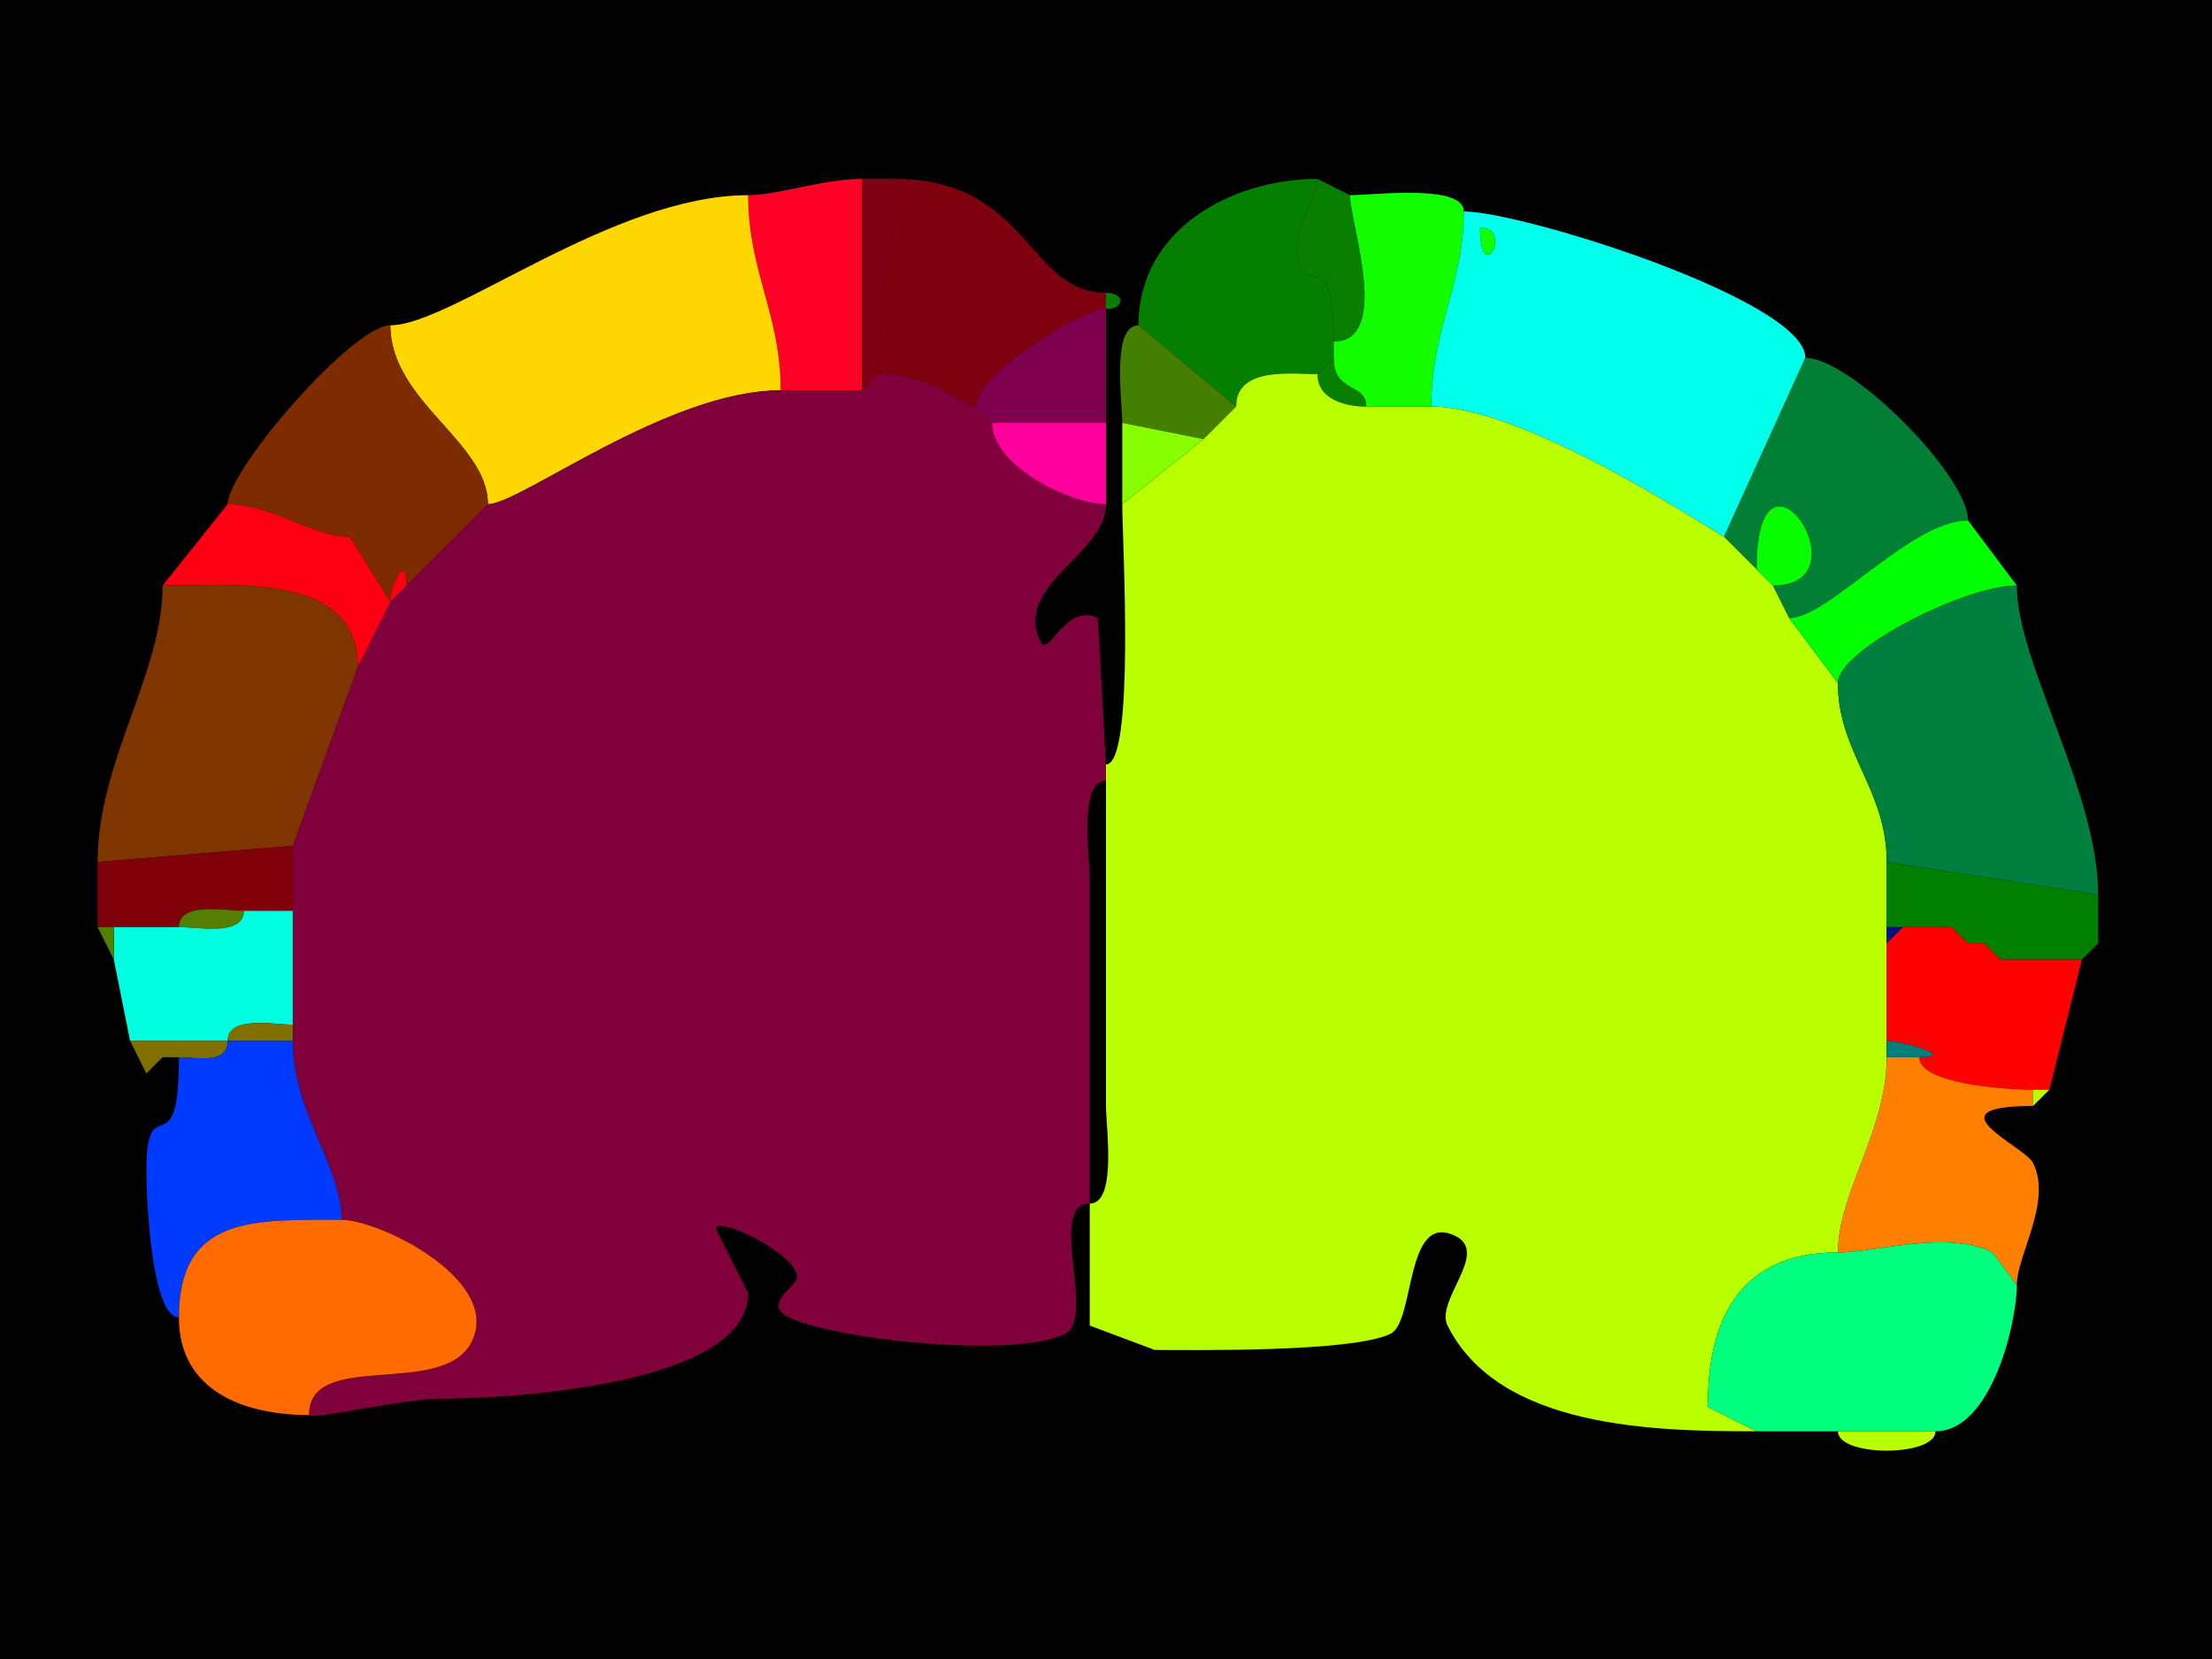 <svg xmlns="http://www.w3.org/2000/svg" xmlns:xlink="http://www.w3.org/1999/xlink" height="102" width="136">
<g>
<rect width="136" height="102" fill="#000000"  stroke-width="0" /> 
<path  fill="#FF0027" stroke-width="0" stroke="#FF0027" d = " M48 24 L53,24 C53,19.244 53,15.504 53,11 50.591,11 47.819,12 46,12 46,16.7 48,19.3 48,24  Z"/>

<path  fill="#7F0013" stroke-width="0" stroke="#7F0013" d = " M54 23 L53,24 C53,19.244 53,15.504 53,11 53,11 55,11 55,11 55,17.983 54,15.581 54,23  Z"/>

<path  fill="#7F000E" stroke-width="0" stroke="#7F000E" d = " M54 23 C57.354,23 59.19,25 60,25 60,23.11 66.374,19 68,19 68,19 68,18 68,18 63.172,18 63.273,11 55,11 55,17.983 54,15.581 54,23  Z"/>

<path  fill="#047F00" stroke-width="0" stroke="#047F00" d = " M81 23 C79.378,23 76,22.539 76,25 76,25 70,20 70,20 70,14.063 75.778,11 81,11 81,12.423 79.022,14.544 80,16.5 80.608,17.716 82,15.51 82,21 82,21 82,22 82,22 82,22 81,23 81,23  Z"/>

<path  fill="#097F00" stroke-width="0" stroke="#097F00" d = " M83 12 C83,13.671 85.576,21 82,21 82,15.51 80.608,17.716 80,16.5 79.022,14.544 81,12.423 81,11 81,11 83,12 83,12  Z"/>

<path  fill="#FFD700" stroke-width="0" stroke="#FFD700" d = " M48 24 C41.046,24 31.986,31 30,31 30,27.18 24,24.673 24,20 27.753,20 37.64,12 46,12 46,16.7 48,19.3 48,24  Z"/>

<path  fill="#13FF00" stroke-width="0" stroke="#13FF00" d = " M84 25 L88,25 C88,20.221 90,17.494 90,13 90,11.286 84.406,12 83,12 83,13.671 85.576,21 82,21 82,21 82,22 82,22 82,24.215 84,23.519 84,25  Z"/>

<path  fill-rule="evenodd" fill="#00FFEB" stroke-width="0" stroke="#00FFEB" d = " M91 14 C91,17.746 93.091,14 91,14  M88 25 C94.014,25 105.785,33 106,33 106,33 111,22 111,22 111,18.463 93.578,13 90,13 90,17.494 88,20.221 88,25  Z"/>

<path  fill="#13FF00" stroke-width="0" stroke="#13FF00" d = " M91 14 C91,17.746 93.091,14 91,14  Z"/>

<path  fill="#047F00" stroke-width="0" stroke="#047F00" d = " M68 18 C69.186,18 69.186,19 68,19 68,19 68,18 68,18  Z"/>

<path  fill="#7F004E" stroke-width="0" stroke="#7F004E" d = " M61 26 L68,26 C68,26 68,19 68,19 66.374,19 60,23.11 60,25 60,25 61,26 61,26  Z"/>

<path  fill="#7F2B00" stroke-width="0" stroke="#7F2B00" d = " M25 36 C25,33.971 24,35.942 24,37 24,37 21.5,33 21.5,33 19.267,33 16.643,31 14,31 14,28.894 21.674,20 24,20 24,24.673 30,27.18 30,31 30,31 25,36 25,36  Z"/>

<path  fill="#447F00" stroke-width="0" stroke="#447F00" d = " M69 26 L74,27 C74,27 76,25 76,25 76,25 70,20 70,20 68.316,20 69,24.679 69,26  Z"/>

<path  fill="#7F003A" stroke-width="0" stroke="#7F003A" d = " M21 75 C23.385,75 30.884,78.732 29,82.5 27.241,86.017 19,82.922 19,87 19,87.343 24.815,86 27,86 30.941,86 46,85.258 46,79.5 46,79.5 44,75.5 44,75.5 44.343,74.814 49,77.157 49,78.5 49,79.151 46.802,80.151 48.5,81 51.163,82.332 62.354,83.573 65.5,82 67.385,81.057 64.377,74 67,74 67,74 67,54 67,54 67,52.679 66.316,48 68,48 68,48 68,47 68,47 68,47 67.5,38 67.5,38 65.546,37.023 64.454,40.409 64,39.5 62.227,35.955 68,34.121 68,31 65.849,31 61,28.677 61,26 61,26 60,25 60,25 59.19,25 57.354,23 54,23 54,23 53,24 53,24 53,24 48,24 48,24 41.046,24 31.986,31 30,31 30,31 25,36 25,36 25,36 24,37 24,37 24,37 22,41 22,41 22,41 18,52 18,52 18,52 18,56 18,56 18,56 18,63 18,63 18,63 18,64 18,64 18,68.384 21,71.678 21,75  Z"/>

<path  fill="#097F00" stroke-width="0" stroke="#097F00" d = " M81 23 C81,24.577 82.762,25 84,25 84,23.519 82,24.215 82,22 82,22 81,23 81,23  Z"/>

<path  fill="#007F35" stroke-width="0" stroke="#007F35" d = " M109 36 L110,38 C112.431,38 117.475,32 121,32 121,29.228 113.801,22 111,22 111,22 106,33 106,33 106,33 108,35 108,35 108,25.756 114.897,36 109,36  Z"/>

<path  fill="#BAFF00" stroke-width="0" stroke="#BAFF00" d = " M113 77 C105.846,77 105,82.804 105,86.5 L108,88 C101.678,88 92.164,87.828 89,81.5 88.224,79.948 91.582,77.041 89.5,76 86.365,74.432 87.024,81.238 85.5,82 83.19,83.155 73.293,83 71,83 71,83 67,81.5 67,81.5 67,81.5 67,74 67,74 68.684,74 68,69.321 68,68 68,68 68,48 68,48 68,48 68,47 68,47 69.801,47 69,33.158 69,31 69,31 74,27 74,27 74,27 76,25 76,25 76,22.539 79.378,23 81,23 81,24.577 82.762,25 84,25 84,25 88,25 88,25 94.014,25 105.785,33 106,33 106,33 108,35 108,35 108,35 109,36 109,36 109,36 110,38 110,38 110,38 113,42 113,42 113,46.268 116,48.509 116,53 116,53 116,57 116,57 116,57 116,58 116,58 116,58 116,64 116,64 116,64 116,65 116,65 116,69.494 113,73.381 113,77  Z"/>

<path  fill="#FF009C" stroke-width="0" stroke="#FF009C" d = " M68 26 L68,31 C65.849,31 61,28.677 61,26 61,26 68,26 68,26  Z"/>

<path  fill="#88FF00" stroke-width="0" stroke="#88FF00" d = " M74 27 L69,31 C69,31 69,26 69,26 69,26 74,27 74,27  Z"/>

<path  fill="#FF0013" stroke-width="0" stroke="#FF0013" d = " M24 37 L22,41 C22,35.185 14.4,36 10,36 10,36 14,31 14,31 16.643,31 19.267,33 21.5,33 21.5,33 24,37 24,37  Z"/>

<path  fill="#09FF00" stroke-width="0" stroke="#09FF00" d = " M108 35 L109,36 C114.897,36 108,25.756 108,35  Z"/>

<path  fill="#00FF00" stroke-width="0" stroke="#00FF00" d = " M110 38 L113,42 C113,39.947 120.793,36 124,36 124,36 121,32 121,32 117.475,32 112.431,38 110,38  Z"/>

<path  fill="#7F3500" stroke-width="0" stroke="#7F3500" d = " M18 52 L6,53 C6,46.833 10,41.411 10,36 14.4,36 22,35.185 22,41 22,41 18,52 18,52  Z"/>

<path  fill="#FF0013" stroke-width="0" stroke="#FF0013" d = " M25 36 L24,37 C24,35.942 25,33.971 25,36  Z"/>

<path  fill="#007F3F" stroke-width="0" stroke="#007F3F" d = " M116 53 L129,55 C129,48.686 124,40.737 124,36 120.793,36 113,39.947 113,42 113,46.268 116,48.509 116,53  Z"/>

<path  fill="#7F0009" stroke-width="0" stroke="#7F0009" d = " M7 57 L11,57 C11,55.421 13.855,56 15,56 15,56 18,56 18,56 18,56 18,52 18,52 18,52 6,53 6,53 6,53 6,57 6,57 6,57 7,57 7,57  Z"/>

<path  fill="#007F00" stroke-width="0" stroke="#007F00" d = " M123 59 C125.25,59 126.376,59 128,59 128,59 129,58 129,58 129,58 129,55 129,55 129,55 116,53 116,53 116,53 116,57 116,57 116,57 117,57 117,57 117,57 120,57 120,57 120,57 121,58 121,58 121,58 122,58 122,58 122,58 123,59 123,59  Z"/>

<path  fill="#537F00" stroke-width="0" stroke="#537F00" d = " M15 56 C13.855,56 11,55.421 11,57 12.145,57 15,57.579 15,56  Z"/>

<path  fill="#00FFE1" stroke-width="0" stroke="#00FFE1" d = " M8 64 L14,64 C14,62.421 16.855,63 18,63 18,63 18,56 18,56 18,56 15,56 15,56 15,57.579 12.145,57 11,57 11,57 7,57 7,57 7,57 7,59 7,59 7,59 8,64 8,64  Z"/>

<path  fill="#537F00" stroke-width="0" stroke="#537F00" d = " M7 57 L7,59 C7,59 6,57 6,57 6,57 7,57 7,57  Z"/>

<path  fill="#00137F" stroke-width="0" stroke="#00137F" d = " M117 57 L116,58 C116,58 116,57 116,57 116,57 117,57 117,57  Z"/>

<path  fill="#FF0000" stroke-width="0" stroke="#FF0000" d = " M125 67 L126,67 C126,67 128,59 128,59 126.376,59 125.25,59 123,59 123,59 122,58 122,58 122,58 121,58 121,58 121,58 120,57 120,57 120,57 117,57 117,57 117,57 116,58 116,58 116,58 116,64 116,64 117.013,64 120.408,65 118,65 118,66.663 123.407,67 125,67  Z"/>

<path  fill="#00137F" stroke-width="0" stroke="#00137F" d = " M120 57 L121,58 C121,58 120,57 120,57  Z"/>

<path  fill="#00137F" stroke-width="0" stroke="#00137F" d = " M122 58 L123,59 C123,59 122,58 122,58  Z"/>

<path  fill="#00137F" stroke-width="0" stroke="#00137F" d = " M129 58 L128,59 C128,59 129,58 129,58  Z"/>

<path  fill="#7F7000" stroke-width="0" stroke="#7F7000" d = " M14 64 L18,64 C18,64 18,63 18,63 16.855,63 14,62.421 14,64  Z"/>

<path  fill="#7F7000" stroke-width="0" stroke="#7F7000" d = " M10 65 L11,65 C12.048,65 14,65.473 14,64 14,64 8,64 8,64 8,64 9,66 9,66 9,66 10,65 10,65  Z"/>

<path  fill="#003AFF" stroke-width="0" stroke="#003AFF" d = " M21 75 C15.706,75 11,74.695 11,81 9.326,81 9,73.759 9,72 9,66.666 11,72.071 11,65 12.048,65 14,65.473 14,64 14,64 18,64 18,64 18,68.384 21,71.678 21,75  Z"/>

<path  fill="#007F7A" stroke-width="0" stroke="#007F7A" d = " M116 65 L118,65 C120.408,65 117.013,64 116,64 116,64 116,65 116,65  Z"/>

<path  fill="#003AFF" stroke-width="0" stroke="#003AFF" d = " M10 65 L9,66 C9,66 10,65 10,65  Z"/>

<path  fill="#FF7F00" stroke-width="0" stroke="#FF7F00" d = " M113 77 C115.389,77 119.693,75.597 122.5,77 L124,79 C124,77.196 126.182,73.865 125,71.5 124.476,70.451 118.539,68 125,68 125,68 125,67 125,67 123.407,67 118,66.663 118,65 118,65 116,65 116,65 116,69.494 113,73.381 113,77  Z"/>

<path  fill="#BAFF00" stroke-width="0" stroke="#BAFF00" d = " M126 67 L125,68 C125,68 125,67 125,67 125,67 126,67 126,67  Z"/>

<path  fill="#FF6B00" stroke-width="0" stroke="#FF6B00" d = " M11 81 C11,85.528 15.019,87 19,87 19,82.922 27.241,86.017 29,82.5 30.884,78.732 23.385,75 21,75 15.706,75 11,74.695 11,81  Z"/>

<path  fill="#00FF7F" stroke-width="0" stroke="#00FF7F" d = " M113 88 L119,88 C122.416,88 124,81.381 124,79 124,79 122.5,77 122.5,77 119.693,75.597 115.389,77 113,77 105.846,77 105,82.804 105,86.5 105,86.5 108,88 108,88 108,88 113,88 113,88  Z"/>

<path  fill="#BAFF00" stroke-width="0" stroke="#BAFF00" d = " M113 88 L119,88 C119,89.587 113,89.587 113,88  Z"/>

</g>
</svg>
